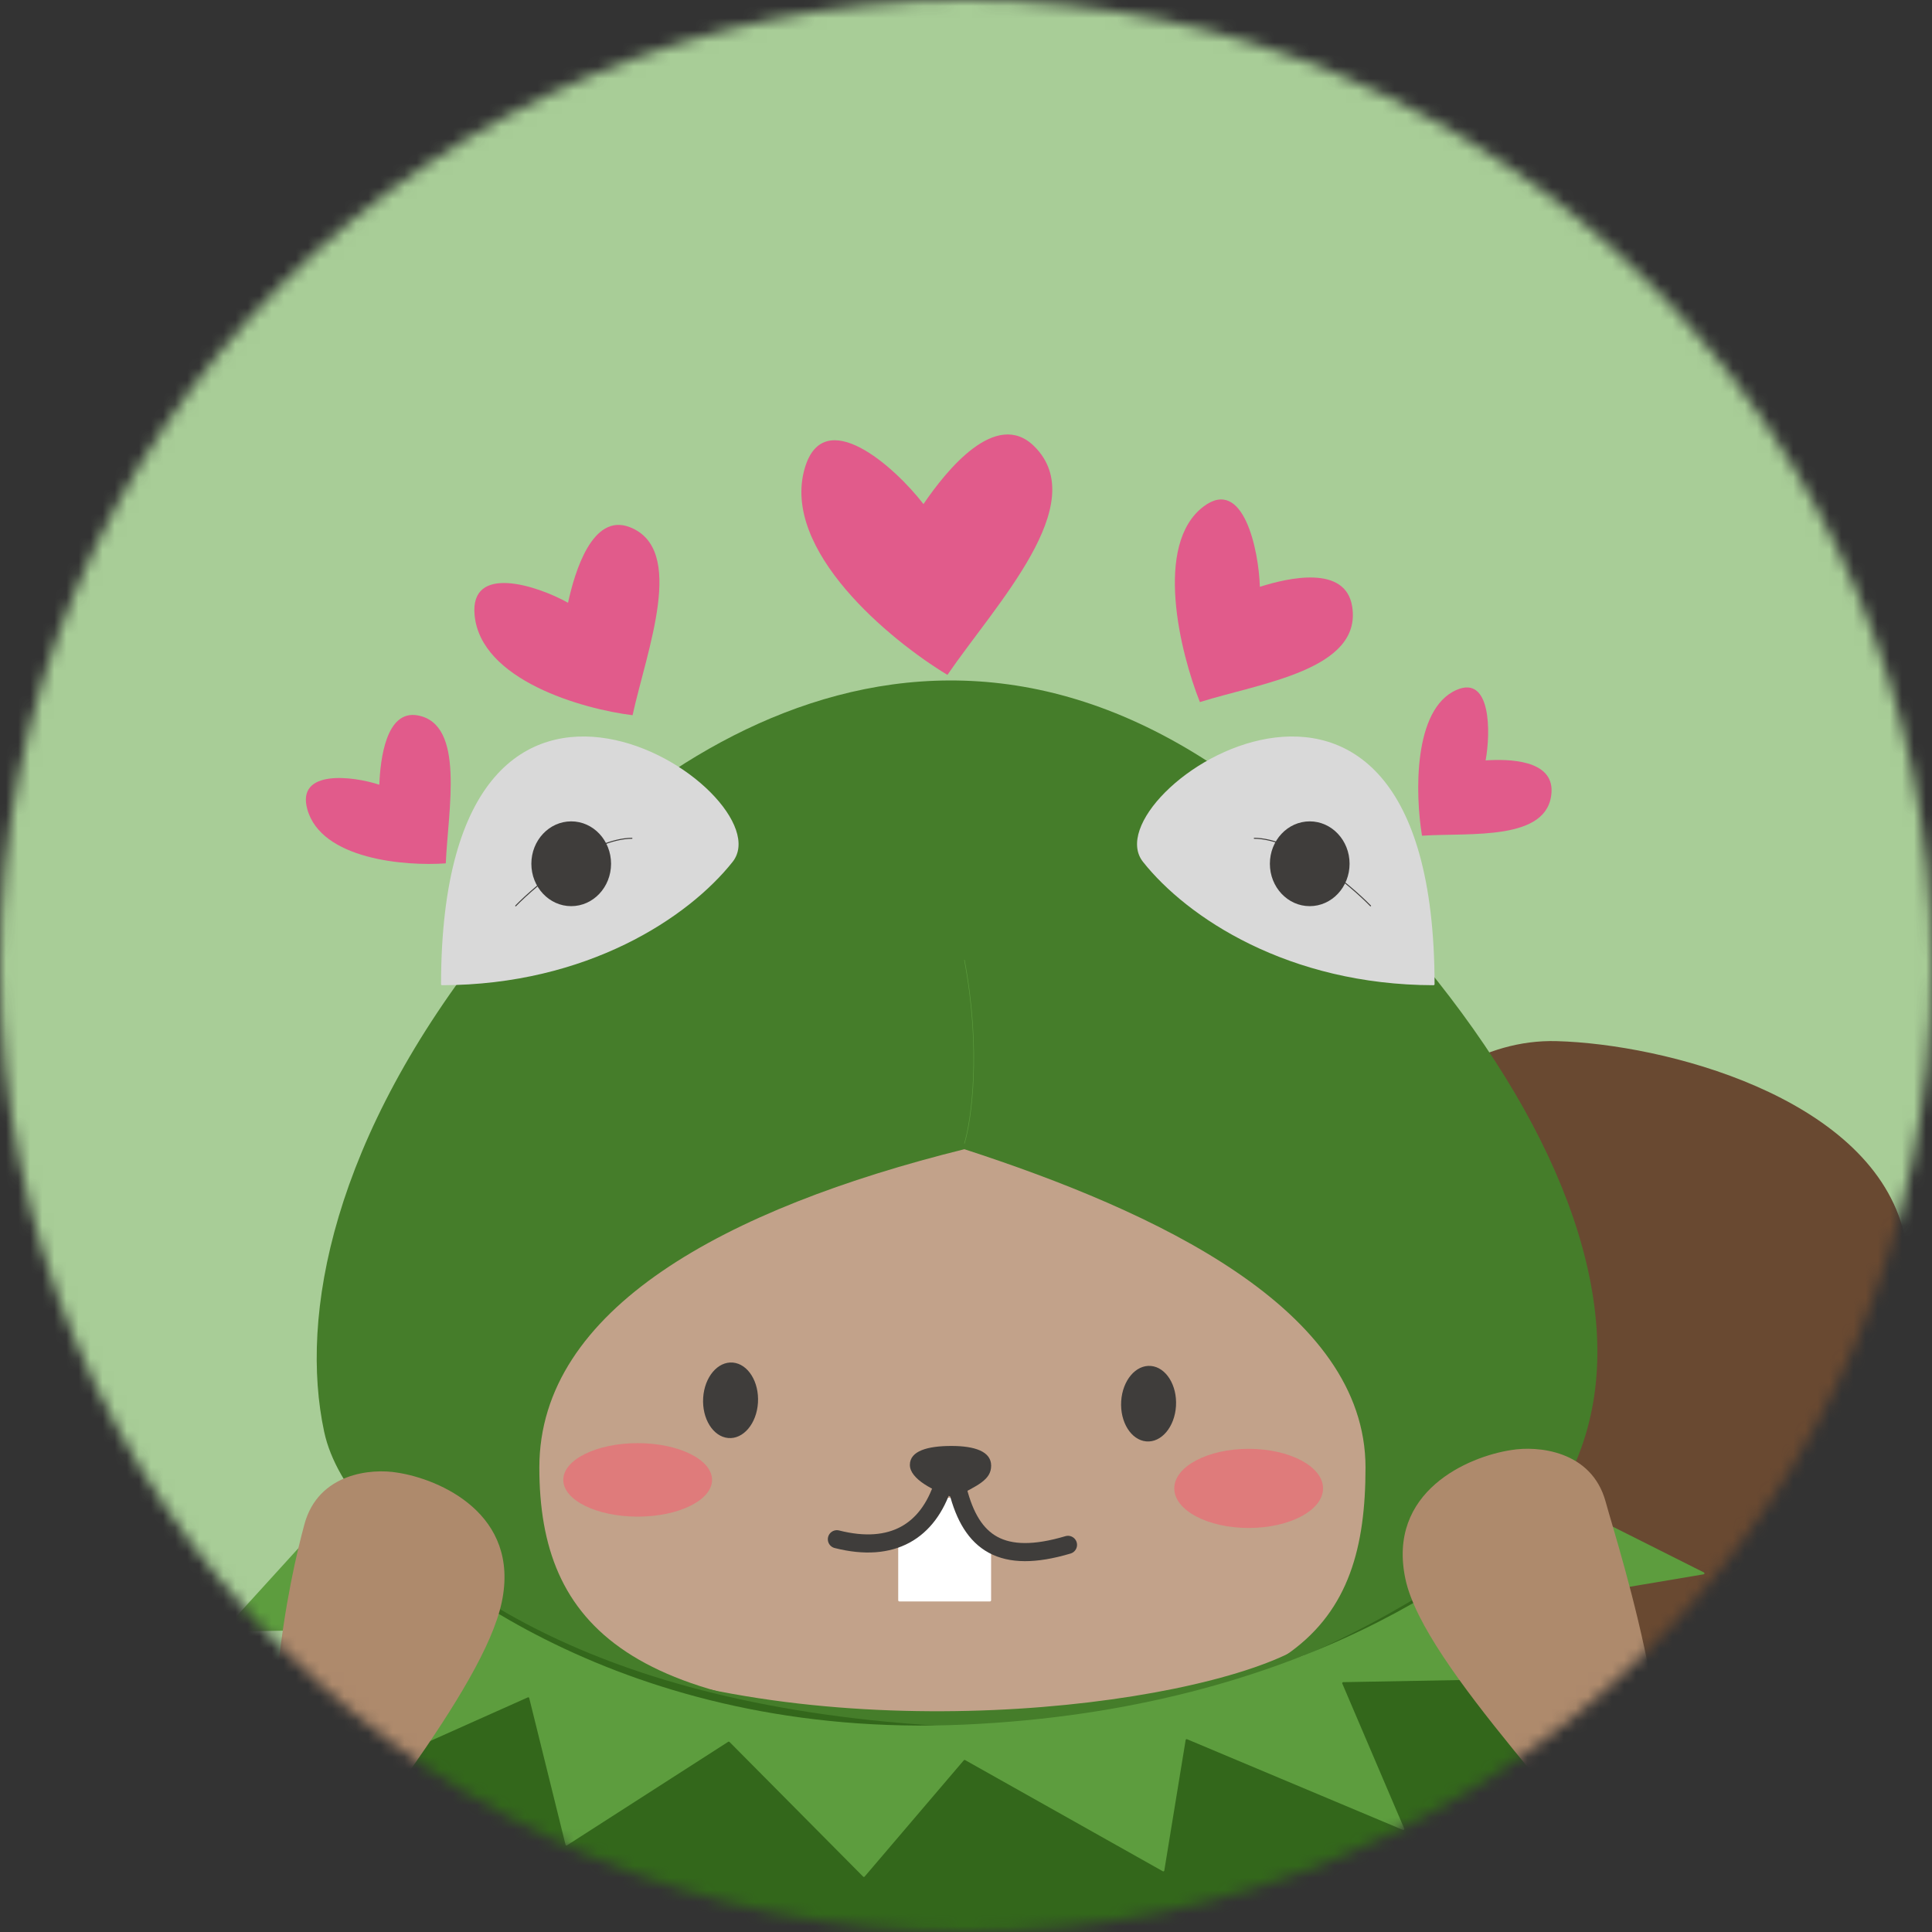 <svg width="160" height="160" viewBox="0 0 160 160" fill="none" xmlns="http://www.w3.org/2000/svg">
<rect x="0" y="0" width="160" height="160" fill="#333333" stroke="none"/>
<mask id="mask0_6102_5484" style="mask-type:alpha" maskUnits="userSpaceOnUse" x="0" y="0" width="160" height="160">
<circle cx="80" cy="80" r="80" fill="#D9D9D9"/>
</mask>
<g mask="url(#mask0_6102_5484)">
<rect x="-2.965" y="-24.024" width="219.399" height="279.703" rx="15.842" fill="#A8CD97"/>
<path d="M128.916 86.222C116.799 85.887 107.7 100.941 104.38 110.509C102.338 137.143 104.829 184.019 131.134 158.449C157.44 132.879 162.375 118.678 157.566 101.665C154.492 90.79 137.848 86.469 128.916 86.222Z" fill="#694931"/>
<path d="M44.516 203.286C10.345 188.703 29.052 107.74 41.588 79.019L104.481 75.081C143.215 130.107 139.233 182.17 124.316 195.796C109.398 209.422 78.688 217.87 44.516 203.286Z" fill="#C2A28A"/>
<path d="M26.848 118.581C24.782 108.963 27.508 94.238 40.693 77.735C53.877 61.233 80.969 42.889 109.478 70.7C137.988 98.51 143.229 129.817 105.168 137.775C117.713 127.455 116.169 113.15 106.551 103.768C96.934 94.387 30.061 92.98 45.502 131.678C46.075 133.114 46.648 134.732 48.188 137.307C46.005 137.307 28.915 128.2 26.848 118.581Z" fill="#457D2A"/>
<path d="M117.048 117.645C117.048 131.219 117.048 140.116 78.108 142.223C39.167 142.223 39.167 131.219 39.167 117.645C39.167 104.072 56.602 93.068 78.108 93.068C99.614 93.068 117.048 104.072 117.048 117.645Z" fill="#457D2A"/>
<path d="M113.086 121.535C113.086 134.673 107.585 142.22 79.865 142.22C52.145 142.22 44.666 134.673 44.666 121.535C44.666 108.397 60.065 100.087 79.865 95.172C95.706 100.321 113.086 108.397 113.086 121.535Z" fill="#C2A28A"/>
<path d="M107.366 136.603C98.39 141.472 69.085 145.03 48.185 136.838C47.526 136.135 47.596 136.892 47.965 137.072C73.706 150.882 100.718 142.047 108.686 136.603C109.142 136.292 108.686 136.135 107.366 136.603Z" fill="#457D2A"/>
<ellipse cx="2.278" cy="3.13" rx="2.278" ry="3.13" transform="matrix(0.996 0.089 -0.062 0.998 58.427 112.64)" fill="#3F3D3B"/>
<ellipse cx="2.278" cy="3.13" rx="2.278" ry="3.13" transform="matrix(0.996 0.089 -0.062 0.998 93.046 112.92)" fill="#3F3D3B"/>
<path d="M76.923 124.085C76.94 124.058 76.97 124.042 77.002 124.042H79.966C80.004 124.042 80.037 124.064 80.052 124.098L82.071 128.644C82.076 128.656 82.079 128.669 82.079 128.682V132.529C82.079 132.581 82.037 132.623 81.985 132.623H74.48C74.428 132.623 74.386 132.581 74.386 132.529V128.03C74.386 128.012 74.391 127.994 74.401 127.979L76.923 124.085Z" fill="white"/>
<path d="M82.083 121.38C82.083 122.555 80.981 123.013 79.009 124.038C77.325 123.482 75.352 122.492 75.352 121.318C75.352 120.144 76.852 119.748 78.793 119.748C80.734 119.748 82.083 120.206 82.083 121.38Z" fill="#3F3D3B"/>
<path d="M78.099 122.968C76.849 126.798 73.927 128.644 69.307 127.474" stroke="#3F3D3B" stroke-width="1.5" stroke-linecap="round"/>
<path d="M79.331 123.419C80.447 127.794 82.946 129.577 88.446 127.938" stroke="#3F3D3B" stroke-width="1.5" stroke-linecap="round"/>
<ellipse cx="52.809" cy="122.558" rx="6.16" ry="3.043" fill="#DF7B7B"/>
<ellipse cx="103.409" cy="123.263" rx="6.16" ry="3.277" fill="#DF7B7B"/>
<path d="M34.986 198.159C18.442 179.059 23.986 139.953 28.826 122.788C34.986 129.81 47.307 141.046 77.667 142.918C101.955 144.416 122.547 130.122 129.807 122.788C144.239 160.614 133.18 188.797 125.847 198.159C98.391 188.422 53.833 194.102 34.986 198.159Z" fill="#33671B"/>
<path d="M18.543 134.996L28.946 123.561C28.98 123.524 29.037 123.523 29.069 123.562C34.378 130.208 51.823 144.078 79.864 142.824C107.937 141.568 123.348 129.45 128.654 124.028C128.679 124.002 128.716 123.998 128.748 124.014L141.113 130.224C141.183 130.26 141.167 130.365 141.089 130.378L124.458 133.182C124.381 133.195 124.364 133.298 124.433 133.335L134.592 138.733C134.666 138.772 134.639 138.886 134.554 138.887L111.237 139.309C111.179 139.31 111.14 139.37 111.163 139.424L116.292 151.437C116.321 151.505 116.253 151.574 116.185 151.545L98.304 144.034C98.255 144.013 98.2 144.044 98.191 144.096L96.422 154.913C96.413 154.969 96.35 154.999 96.301 154.971L79.923 145.76C79.889 145.741 79.846 145.749 79.82 145.778L71.605 155.411C71.573 155.448 71.518 155.45 71.484 155.416L60.412 144.257C60.385 144.23 60.342 144.225 60.31 144.246L46.958 152.821C46.911 152.851 46.848 152.826 46.834 152.771L43.828 140.625C43.816 140.576 43.762 140.549 43.715 140.57L28.659 147.296C28.597 147.324 28.531 147.27 28.545 147.204L31.152 135.007C31.163 134.955 31.123 134.907 31.07 134.908L18.605 135.134C18.533 135.135 18.495 135.05 18.543 134.996Z" fill="#5D9D3E"/>
<path d="M60.67 71.378C57.015 75.986 48.636 81.566 36.608 81.591C36.562 81.592 36.525 81.551 36.525 81.505C36.572 46.542 65.246 65.61 60.67 71.378Z" fill="#D9D9D9"/>
<path d="M94.66 71.378C98.315 75.986 106.694 81.566 118.722 81.591C118.768 81.592 118.805 81.551 118.805 81.505C118.758 46.542 90.084 65.61 94.66 71.378Z" fill="#D9D9D9"/>
<ellipse cx="47.305" cy="71.533" rx="3.3" ry="3.511" fill="#3F3D3B"/>
<ellipse cx="108.466" cy="71.533" rx="3.3" ry="3.511" fill="#3F3D3B"/>
<path d="M42.685 75.041C44.518 73.168 49.021 69.423 52.365 69.423" stroke="#3F3D3B" stroke-width="0.082"/>
<path d="M113.524 75.041C111.691 73.168 107.188 69.423 103.844 69.423" stroke="#3F3D3B" stroke-width="0.082"/>
<path d="M25.445 67.001C26.587 71.184 33.57 71.743 36.918 71.5C37.109 67.045 38.542 59.954 34.584 59.245C31.968 58.777 31.496 62.883 31.413 64.987C29.206 64.261 24.544 63.699 25.445 67.001Z" fill="#E15B8B"/>
<path d="M39.303 50.934C39.804 56.333 48.233 58.715 52.386 59.232C53.576 53.822 56.854 45.487 52.159 43.658C49.056 42.448 47.597 47.361 47.042 49.918C44.497 48.493 38.908 46.671 39.303 50.934Z" fill="#E15B8B"/>
<path d="M66.648 38.77C64.663 45.56 73.697 53.012 78.462 55.89C82.493 50.006 90.447 41.723 85.657 36.966C82.491 33.821 78.373 38.961 76.478 41.746C74.089 38.643 68.216 33.41 66.648 38.77Z" fill="#E15B8B"/>
<path d="M99.682 41.941C95.518 45.073 97.739 54.047 99.37 58.143C104.378 56.569 112.808 55.48 111.982 50.234C111.436 46.765 106.7 47.845 104.337 48.597C104.244 45.538 102.969 39.468 99.682 41.941Z" fill="#E15B8B"/>
<path d="M120.626 57.135C117 58.715 117.207 65.842 117.764 69.209C121.768 68.95 128.258 69.683 128.49 65.603C128.644 62.906 124.923 62.845 123.032 62.973C123.458 60.666 123.489 55.887 120.626 57.135Z" fill="#E15B8B"/>
<path d="M116.395 130.786C117.955 138.062 131.702 151.39 137.065 159.772C140.355 147.259 134.143 128.646 132.972 124.365C131.802 120.085 127.284 119.728 125.171 120.085C121.596 120.62 114.835 123.509 116.395 130.786Z" fill="#AE8A6C"/>
<path d="M41.554 132.682C40.016 139.976 28.833 153.008 23.545 161.41C20.905 143.854 24.053 130.537 25.207 126.247C26.361 121.956 30.816 121.599 32.9 121.956C36.426 122.493 43.093 125.389 41.554 132.682Z" fill="#AE8A6C"/>
<path d="M79.867 94.706C80.452 92.756 81.271 86.982 79.867 79.492" stroke="#5D9D3E" stroke-width="0.041"/>
</g>
</svg>
